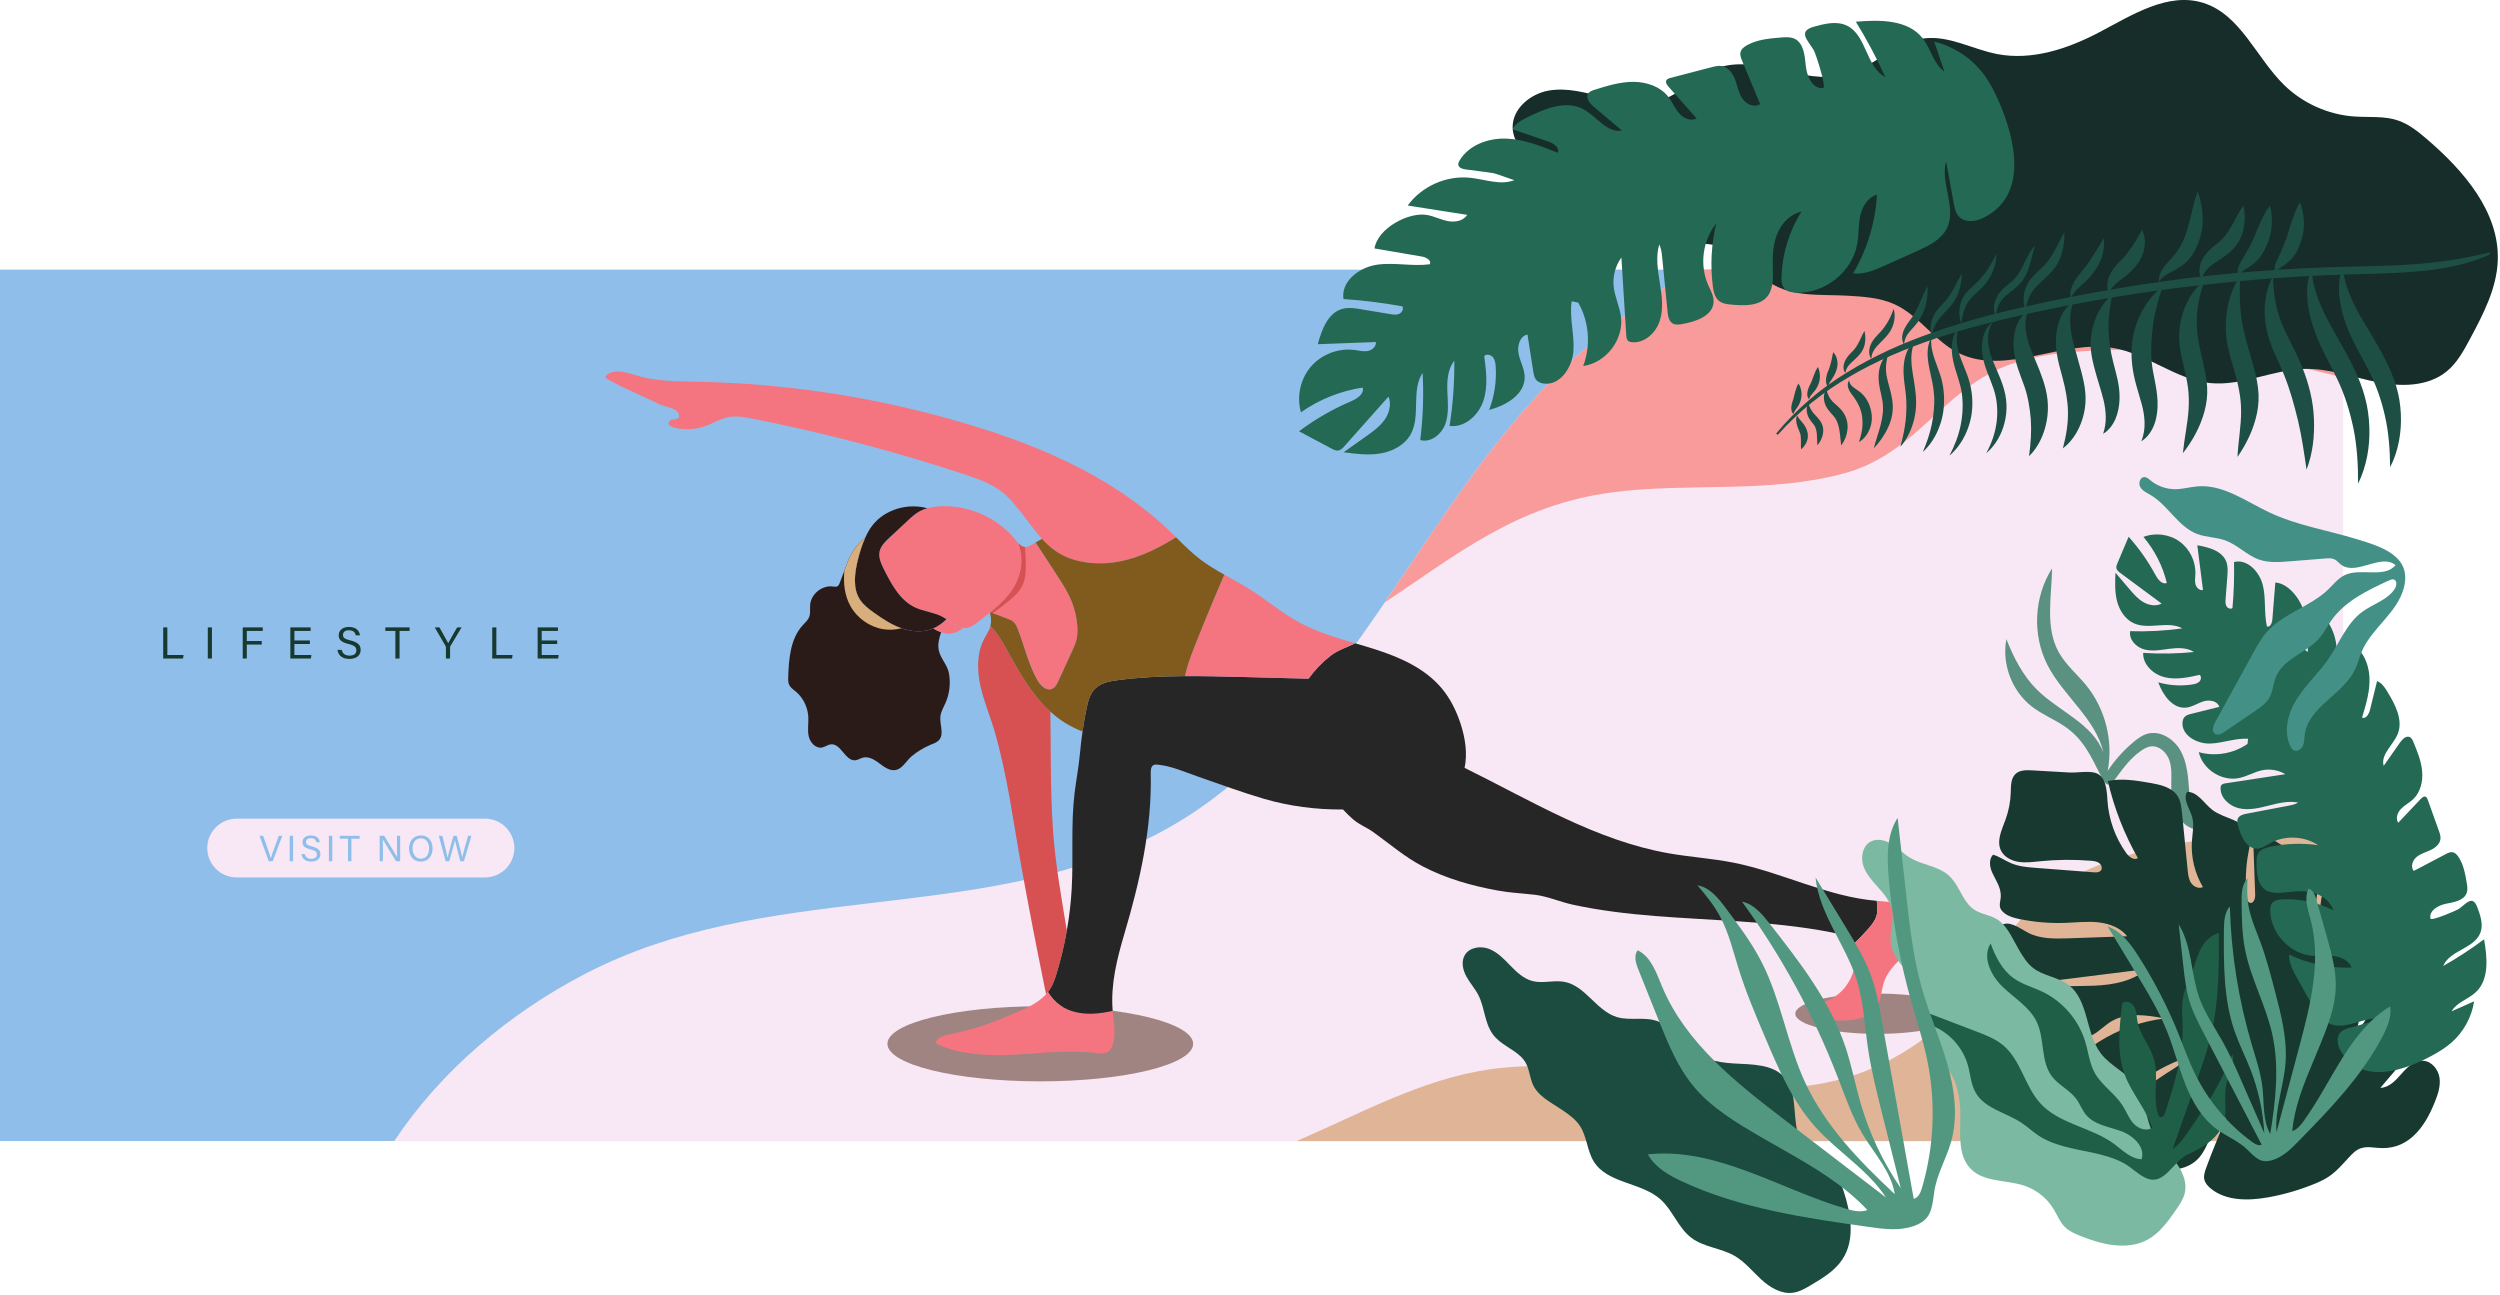 <svg width="965" height="500" viewBox="0 0 965 500" fill="none" xmlns="http://www.w3.org/2000/svg">
<path d="M0 440.439H904.412V104.075H0V440.439Z" fill="#8EBEE9"/>
<path d="M63 242.173H64.594V252.827H70.864L70.641 254.193H63V242.173Z" fill="#18392F"/>
<path d="M190 242.173H191.594V252.827H197.864L197.641 254.193H190V242.173Z" fill="#18392F"/>
<path d="M81.804 242.173V254.193H80.21V242.173H81.804Z" fill="#18392F"/>
<path d="M93.692 242.173H101.415V243.539H95.262V247.437H101.031V248.804H95.262V254.193H93.692V242.173Z" fill="#18392F"/>
<path d="M119.616 248.573H113.638V252.827H120.205L119.998 254.193H112.074V242.173H119.904V243.539H113.638V247.208H119.616V248.573Z" fill="#18392F"/>
<path d="M131.885 250.845C132.212 252.289 133.196 253.067 134.938 253.067C136.814 253.067 137.556 252.188 137.556 251.052C137.556 249.847 136.964 249.171 134.554 248.589C131.721 247.9 130.738 246.931 130.738 245.24C130.738 243.455 132.056 242 134.738 242C137.601 242 138.778 243.656 138.94 245.232H137.318C137.102 244.163 136.434 243.285 134.681 243.285C133.217 243.285 132.394 243.944 132.394 245.092C132.394 246.219 133.073 246.664 135.18 247.175C138.608 248.008 139.212 249.343 139.212 250.884C139.212 252.824 137.777 254.343 134.836 254.343C131.814 254.343 130.512 252.692 130.264 250.845H131.885Z" fill="#18392F"/>
<path d="M152.622 243.539H148.74V242.173H158.114V243.539H154.226V254.193H152.622V243.539Z" fill="#18392F"/>
<path d="M172.124 254.193V249.783L172.042 249.464L167.808 242.173H169.63C170.722 244.124 172.465 247.223 173.012 248.28C173.532 247.241 175.325 244.115 176.462 242.173H178.165L173.797 249.491C173.756 249.565 173.728 249.629 173.728 249.8V254.193H172.124Z" fill="#18392F"/>
<path d="M215.073 248.573H209.096V252.827H215.661L215.454 254.193H207.532V242.173H215.36V243.539H209.096V247.208H215.073V248.573Z" fill="#18392F"/>
<path d="M594.675 151.251C542.067 207.578 512.877 289.323 443.74 323.383C375.545 356.979 295.269 339.731 225.679 375.994C196.517 391.19 170.253 413.219 152.177 440.439H904.412V104.075H653.457C631.852 117.12 611.932 132.774 594.675 151.251Z" fill="#F8E7F4"/>
<path d="M712.176 182.61C739.329 175.07 749.623 151.131 773.755 141.468C784.2 137.286 795.569 136.014 806.803 135.398C839.714 133.592 872.663 137.33 904.412 145.766V104.076H653.457C631.852 117.12 611.932 132.774 594.675 151.251C571.972 175.558 553.631 204.595 534.559 232.494C562.507 213.998 585.507 194.879 622.304 190.048C651.979 186.154 683.079 190.691 712.176 182.61Z" fill="#F89B9A"/>
<path d="M904.412 320.936C880.787 320.562 857.269 322.083 834.115 326.96C815.531 330.874 796.627 337.38 783.412 351.024C774.333 360.399 768.604 372.466 760.712 382.86C747.871 399.774 729.089 412.083 708.459 417.11C685.2 422.775 661.305 419.299 637.333 415.823C616.421 412.79 595.449 409.758 574.789 412.795C548.549 416.651 524.937 429.948 500.491 440.439H904.412V320.936Z" fill="#E0B597"/>
<path d="M401.555 417.4C368.969 417.4 342.552 410.912 342.552 402.911C342.552 394.911 368.969 388.423 401.555 388.423C434.14 388.423 460.556 394.911 460.556 402.911C460.556 410.912 434.14 417.4 401.555 417.4Z" fill="#9F8481"/>
<path d="M724.68 399.074C707.177 399.074 692.989 395.59 692.989 391.292C692.989 386.995 707.177 383.511 724.68 383.511C739.388 383.511 751.756 385.972 755.328 389.308C752.976 391.876 750.479 394.31 747.855 396.599C742.069 398.122 733.828 399.074 724.68 399.074Z" fill="#9F8481"/>
<path d="M747.855 396.599C750.479 394.31 752.976 391.876 755.328 389.308C756.007 389.942 756.368 390.606 756.368 391.292C756.368 393.343 753.136 395.21 747.855 396.599Z" fill="#936C54"/>
<path d="M429.505 390.203C426.821 390.772 424.119 391.223 421.381 391.286C417.103 391.383 412.68 390.5 409.192 388.022C407.281 386.663 405.76 384.876 404.503 382.894C404.264 383.198 404.045 383.522 403.783 383.806C399.92 388.026 393.697 390.184 388.636 392.359C381.367 395.483 373.771 397.844 366.009 399.387C363.928 399.802 361.341 400.672 361.195 402.791C370.699 407.283 381.608 407.628 392.107 407.069C402.603 406.509 413.159 405.13 423.583 406.48C424.617 406.615 425.689 406.772 426.685 406.466C428.735 405.83 429.717 403.49 430.019 401.364C430.544 397.668 429.825 393.928 429.505 390.203Z" fill="#F47580"/>
<path d="M406.456 320.526C405.405 305.344 405.659 289.94 405.447 274.688C397.952 267.931 393.088 258.795 388.171 249.986C386.516 247.022 384.745 243.967 382.295 241.686C382.264 241.807 382.251 241.931 382.213 242.052C381.723 243.644 380.729 245.024 379.944 246.494C377.025 251.962 377.096 258.58 378.42 264.636C379.744 270.691 382.221 276.426 383.947 282.379C388.884 299.415 391.089 317.046 394.239 334.494C397.008 349.844 399.989 365.156 403.105 380.44C403.333 381.562 403.552 382.686 403.783 383.806C404.045 383.522 404.264 383.198 404.503 382.894C404.739 382.591 405.003 382.311 405.215 381.988C406.475 380.071 407.211 377.862 407.879 375.666C409.519 370.272 410.824 364.779 411.797 359.227C409.689 346.367 407.347 333.394 406.456 320.526Z" fill="#D75052"/>
<path d="M405.215 381.988C406.475 380.071 407.211 377.862 407.879 375.666C409.519 370.272 410.823 364.779 411.799 359.227C412.745 353.835 413.381 348.388 413.687 342.922C414.372 330.676 413.312 318.314 414.793 306.112C415.424 300.915 416.4 295.939 416.883 290.63C417.132 287.876 417.459 285.131 417.851 282.394C418.277 279.404 418.784 276.424 419.399 273.467C419.976 270.686 420.736 267.77 422.76 265.778C425.007 263.568 428.333 262.951 431.457 262.538C440.055 261.402 448.717 261.028 457.393 260.979C464.403 260.94 471.42 261.108 478.421 261.288C487.315 261.519 496.207 261.748 505.099 261.976C507.508 258.62 510.407 255.614 513.673 253.082C516.533 250.864 519.997 249.872 523.116 248.319C525.657 249.063 528.2 249.804 530.716 250.61C540.341 253.684 550.043 257.959 556.523 265.714C559.868 269.718 562.205 274.495 563.819 279.458C565.589 284.906 566.495 290.828 565.332 296.388C591.136 309.115 615.983 324.444 644.176 329.384C652.469 330.838 660.913 331.355 669.172 332.996C687.899 336.72 705.388 346.156 724.408 347.716C724.707 349.783 724.887 351.827 724.245 353.79C723.577 355.831 722.095 357.49 720.652 359.082C718.869 361.052 717.032 363.058 715.019 364.796C714.712 364.131 714.343 363.498 713.849 362.954C712.101 361.024 709.381 360.37 706.827 359.87C694.885 357.532 682.747 356.42 670.619 355.607C649.409 354.186 627.983 353.735 607.132 349.216C602.241 348.156 597.151 345.888 592.217 345.354C587.559 344.847 582.9 344.607 578.217 343.76C568.235 341.959 558.357 339.183 549.319 334.496C542.211 330.81 536.448 325.74 530.004 321.126C527.453 319.299 524.708 318.371 522.284 316.254C520.919 315.062 519.617 313.795 518.387 312.464C508.048 312.555 497.74 311.219 487.776 308.312C479.339 305.851 471.108 302.752 462.799 299.9C457.735 298.16 452.091 295.59 446.711 295.144C446.232 295.106 445.729 295.092 445.296 295.302C444.261 295.799 444.156 297.203 444.184 298.351C444.697 319.655 439.999 340.188 433.996 360.494C431.173 370.042 428.689 379.916 429.468 389.844L429.504 390.203C426.821 390.772 424.119 391.223 421.381 391.286C417.103 391.383 412.68 390.5 409.192 388.022C407.281 386.663 405.76 384.875 404.503 382.894C404.739 382.591 405.003 382.311 405.215 381.988Z" fill="#272626"/>
<path d="M505.099 261.976C496.207 261.748 487.315 261.519 478.421 261.288C471.42 261.108 464.403 260.94 457.393 260.979C458.16 257.215 459.527 253.544 460.941 249.955C464.665 240.512 468.559 231.138 472.577 221.818C475.649 223.539 478.765 225.198 481.753 227.056C488.689 231.368 494.945 236.762 502.155 240.6C508.744 244.108 515.929 246.216 523.116 248.319C519.997 249.872 516.533 250.864 513.673 253.082C510.407 255.614 507.508 258.62 505.099 261.976Z" fill="#F47580"/>
<path d="M720.652 359.082C722.095 357.49 723.577 355.831 724.245 353.79C724.887 351.827 724.707 349.783 724.408 347.716L724.721 347.756C730.371 348.192 737.22 348.576 739.845 353.596C742.108 357.923 739.68 363.256 736.491 366.955C733.303 370.652 729.235 373.823 727.479 378.379C726.168 381.783 726.261 385.731 724.267 388.784C720.975 393.818 713.839 394.112 707.829 393.86C706.221 393.795 704.544 393.707 703.147 392.91C701.749 392.111 700.755 390.36 701.353 388.867C701.96 387.356 703.765 386.814 705.287 386.23C712.469 383.468 717.143 375.314 715.895 367.719C715.729 366.714 715.444 365.718 715.019 364.796C717.032 363.058 718.869 361.052 720.652 359.082Z" fill="#F47580"/>
<path d="M413.6 232.003C414.869 235.102 415.636 238.407 415.86 241.748C415.976 243.468 415.947 245.212 415.549 246.89C415.187 248.415 414.527 249.851 413.872 251.276C412.095 255.142 410.316 259.008 408.537 262.874C407.985 264.076 407.333 265.378 406.119 265.906C403.853 266.887 401.563 264.58 400.355 262.424C396.944 256.346 395.42 249.415 392.896 242.918C392.481 241.852 392.011 240.755 391.147 240.004C390.479 239.423 389.631 239.099 388.801 238.787C386.623 237.967 384.445 237.144 382.269 236.324C387.605 232.034 392.324 227.444 393.895 220.134C394.645 216.638 394.24 213.095 393.125 209.707C393.859 210.49 394.691 211.142 395.731 211.167C396.631 211.19 397.464 210.727 398.244 210.279C398.753 209.987 399.261 209.695 399.771 209.404C402.457 213.532 405.144 217.662 407.831 221.791C409.967 225.074 412.115 228.379 413.6 232.003Z" fill="#F47580"/>
<path d="M245.637 144.914C253.283 147.266 261.427 147.196 269.424 147.356C302.596 148.014 335.676 152.97 367.601 161.999C397.612 170.488 427.552 182.496 450.644 204.198C451.76 205.248 452.856 206.32 453.948 207.399C448.095 211.036 441.991 214.186 435.364 215.988C428.007 217.991 419.848 218.104 412.645 215.411C408.299 213.784 405.073 211.119 402.227 207.995C399.663 205.182 397.405 201.999 394.943 198.824C392.364 195.498 389.744 192.131 386.389 189.586C382.319 186.499 377.391 184.792 372.54 183.19C345.784 174.346 318.483 167.155 290.843 161.672C287.521 161.014 284.085 160.38 280.777 161.1C277.789 161.751 275.144 163.46 272.257 164.47C269.081 165.58 265.759 165.916 262.425 165.496C261.521 165.382 256.172 164.508 258.653 162.382C259.535 161.627 261.043 162.115 261.921 161.356C262.449 160.332 261.847 159.018 260.896 158.367C259.171 157.187 256.373 156.95 254.404 155.967C251.871 154.702 249.281 153.552 246.704 152.382C245.599 151.879 233.004 146.215 233.617 145.42C236.253 142.034 241.535 143.651 245.637 144.914Z" fill="#F47580"/>
<path d="M382.092 236.466L382.269 236.324C384.445 237.144 386.623 237.967 388.801 238.787C389.631 239.099 390.479 239.423 391.147 240.004C392.011 240.755 392.481 241.852 392.896 242.918C395.42 249.415 396.944 256.346 400.355 262.424C401.563 264.58 403.853 266.887 406.119 265.906C407.333 265.378 407.985 264.076 408.537 262.874C410.316 259.008 412.095 255.142 413.872 251.276C414.527 249.851 415.187 248.415 415.549 246.89C415.947 245.212 415.976 243.468 415.86 241.748C415.636 238.407 414.869 235.102 413.6 232.003C412.115 228.379 409.967 225.074 407.831 221.791C405.144 217.662 402.457 213.532 399.771 209.404C400.589 208.934 401.408 208.464 402.227 207.995C405.073 211.119 408.299 213.784 412.645 215.411C419.848 218.104 428.007 217.991 435.364 215.988C441.991 214.186 448.095 211.036 453.948 207.399C457.003 210.412 460.033 213.451 463.447 216.04C466.321 218.222 469.427 220.052 472.577 221.818C468.559 231.138 464.665 240.512 460.941 249.955C459.527 253.544 458.16 257.215 457.393 260.979C448.717 261.028 440.055 261.402 431.457 262.538C428.333 262.951 425.007 263.568 422.76 265.778C420.736 267.77 419.976 270.686 419.399 273.467C418.784 276.424 418.277 279.404 417.851 282.394C415.527 281.427 413.26 280.346 411.117 279.027C409.043 277.751 407.196 276.263 405.447 274.688C397.952 267.931 393.088 258.795 388.171 249.986C386.515 247.022 384.745 243.967 382.295 241.686C382.732 239.97 382.573 238.198 382.092 236.466Z" fill="#815A1D"/>
<path d="M332.023 231.57C333.36 233.576 335.333 235.059 337.295 236.463C340.603 238.831 344.033 241.116 347.867 242.476C351.701 243.839 356.019 244.21 359.812 242.74C359.951 242.687 360.076 242.61 360.212 242.552C361.199 243.17 362.223 243.692 363.275 244.058C362.523 246.316 361.881 248.671 362.365 250.979C363.083 254.395 365.753 256.575 366.337 260.126C366.948 263.851 366.535 267.748 365.011 271.212C364.235 272.976 363.181 274.682 362.988 276.599C362.679 279.675 364.521 283.259 362.511 285.608C361.613 286.658 360.2 287.064 358.927 287.599C356.591 288.582 353.769 290.307 351.848 291.951C349.299 294.134 347.635 298.314 343.515 297.066C341.632 296.494 340.127 295.114 338.513 293.986C336.9 292.859 334.909 291.935 333.012 292.462C332.06 292.724 331.213 293.339 330.232 293.463C326.305 293.956 324.656 286.896 320.72 287.316C319.515 287.446 318.501 288.308 317.311 288.538C314.859 289.011 312.688 286.607 312.156 284.167C311.623 281.727 312.147 279.188 312.007 276.694C311.829 273.548 310.516 270.443 308.4 268.108C306.249 265.734 304.115 265.611 304.231 261.942C304.461 254.655 304.955 246.691 309.883 241.318C310.791 240.327 311.857 239.414 312.347 238.162C312.927 236.679 312.585 235.012 312.723 233.424C313.084 229.27 317.301 225.863 321.439 226.383C322.06 226.462 322.74 226.604 323.277 226.284C323.74 226.01 323.961 225.47 324.151 224.968C325.26 222.048 326.368 219.131 327.475 216.212C328.687 213.023 331.141 209.794 333.995 207.526C332.789 210.167 331.916 212.986 331.208 215.81C329.888 221.071 329.016 227.056 332.023 231.57Z" fill="#2A1B19"/>
<path d="M365.309 239.008C367.445 240.4 369.547 242.036 371.848 242.319C370.603 243.402 369.135 244.219 367.522 244.494C366.063 244.742 364.644 244.532 363.275 244.058C362.223 243.692 361.199 243.17 360.212 242.552C362.143 241.73 363.819 240.49 365.309 239.008Z" fill="#F47580"/>
<path d="M339.501 212.94C339.947 210.751 341.665 209.08 343.3 207.556C345.615 205.396 347.929 203.236 350.245 201.078C351.772 199.652 353.323 198.211 355.168 197.235C356.045 196.771 356.979 196.444 357.935 196.182C359.332 195.796 360.783 195.572 362.231 195.467C373.504 194.647 385.044 199.692 392.101 208.52C392.42 208.919 392.765 209.323 393.125 209.707C394.24 213.095 394.645 216.638 393.895 220.134C392.324 227.444 387.605 232.034 382.269 236.324L382.092 236.466C380.589 237.668 379.047 238.854 377.507 240.067C376.307 241.012 375.047 241.986 373.549 242.287C372.967 242.404 372.403 242.388 371.848 242.319C369.547 242.036 367.445 240.4 365.309 239.008C364.801 238.676 364.291 238.356 363.773 238.079C360.483 236.312 356.572 236.054 353.195 234.46C347.365 231.708 344.084 225.543 341.2 219.78C340.128 217.636 339.024 215.288 339.501 212.94Z" fill="#F47580"/>
<path d="M331.208 215.81C331.916 212.986 332.789 210.167 333.995 207.526C334.756 205.858 335.623 204.246 336.753 202.795C341.599 196.58 350.407 194.108 357.935 196.182C356.979 196.444 356.045 196.771 355.168 197.235C353.323 198.211 351.772 199.652 350.245 201.078C347.929 203.236 345.615 205.396 343.3 207.556C341.665 209.08 339.947 210.751 339.501 212.94C339.024 215.288 340.128 217.636 341.2 219.78C344.084 225.543 347.365 231.708 353.195 234.46C356.572 236.054 360.483 236.312 363.773 238.079C364.291 238.356 364.801 238.676 365.309 239.008C363.819 240.49 362.143 241.73 360.212 242.552C360.076 242.61 359.951 242.687 359.812 242.74C356.019 244.21 351.701 243.839 347.867 242.476C344.033 241.116 340.603 238.831 337.295 236.463C335.333 235.059 333.36 233.576 332.023 231.57C329.016 227.056 329.888 221.071 331.208 215.81Z" fill="#2A1B19"/>
<path d="M328.269 233.939C330.844 238.595 335.612 241.974 340.859 242.86C343.229 243.262 345.663 243.083 347.996 242.514L347.867 242.476C344.033 241.116 340.603 238.831 337.295 236.463C335.333 235.059 333.36 233.576 332.023 231.57C329.016 227.056 329.888 221.071 331.208 215.81C331.916 212.986 332.789 210.167 333.995 207.526C331.141 209.794 328.687 213.023 327.475 216.212C326.955 217.583 326.435 218.955 325.913 220.327C325.5 225.096 325.964 229.774 328.269 233.939Z" fill="#D8AF7C"/>
<path d="M394.688 225.907C395.852 223.427 395.96 220.596 395.94 217.859C395.923 215.62 395.813 213.386 395.652 211.154C394.651 211.096 393.84 210.47 393.125 209.707C394.24 213.095 394.645 216.638 393.895 220.134C392.324 227.444 387.604 232.034 382.269 236.324C382.584 236.443 382.9 236.563 383.216 236.682C385.339 235.162 387.425 233.594 389.431 231.923C391.495 230.203 393.545 228.336 394.688 225.907Z" fill="#D75052"/>
<path d="M826.091 290.047C827.365 289.116 828.771 288.254 830.341 288.091C833.476 287.767 836.281 290.41 837.336 293.38C838.391 296.351 838.151 299.599 838.108 302.751C838.057 306.571 838.347 310.508 840.024 313.939C841.701 317.37 845.028 320.21 848.845 320.354C845.961 315.947 845.393 310.464 845.008 305.212C844.623 299.96 844.285 294.504 841.757 289.884C839.229 285.264 833.787 281.764 828.743 283.276C826.849 283.843 825.211 285.038 823.689 286.299C819.777 289.538 816.347 293.358 813.545 297.594C815.791 286.122 812.705 273.718 805.348 264.632C801.82 260.276 797.353 256.619 794.645 251.711C789.355 242.115 791.939 230.348 792.104 219.391C785.105 230.362 784.397 245.062 790.307 256.655C796.435 268.672 808.953 277.352 811.919 290.511C807.756 279.256 794.621 274.576 786.136 266.091C780.772 260.727 777.277 253.783 774.467 246.735C772.623 256.366 776.636 266.88 784.428 272.834C788.169 275.692 792.597 277.506 796.528 280.096C804.548 285.382 807.195 292.234 811.353 300.294C813.656 304.756 815.072 302.694 817.6 299.182C820.093 295.716 822.605 292.594 826.091 290.047Z" fill="#5A9180"/>
<path d="M931.425 438.622C935.399 435.036 937.915 430.186 939.888 425.271C941.081 422.298 942.124 419.116 941.64 415.958C941.156 412.799 938.704 409.712 935.439 409.466C932.031 409.207 929.223 411.907 927.011 414.447C924.799 416.988 922.227 419.808 918.809 419.922C920.792 417.602 922.772 415.281 924.752 412.962C928.951 408.046 933.279 401.966 932.568 395.25C932.024 390.102 928.799 385.291 924.181 382.738C922.612 381.87 920.748 381.246 919.02 381.742C913.031 383.459 915.901 394.8 909.933 396.583C911.897 387.956 916.708 380 917.58 371.204C918.845 358.439 910.585 345.334 898.336 340.667C893.345 348.536 897.251 358.999 894.553 367.87C887.595 358.351 899.476 343.188 892.039 334.019C890.579 332.218 888.543 330.962 886.549 329.742C882.991 327.562 879.431 325.382 875.872 323.203C874.468 322.343 872.675 321.468 871.251 322.299C869.868 323.103 869.763 324.982 869.82 326.551C870.047 332.839 870.275 339.127 870.503 345.415C870.555 346.864 869.819 348.942 868.412 348.467C867.613 348.195 867.376 347.223 867.28 346.404C866.597 340.592 866.815 334.683 867.924 328.934C868.385 326.547 868.991 324.032 868.161 321.743C866.228 316.402 858.569 316.123 853.991 312.636C850.717 310.143 848.367 305.612 844.213 305.664C842.491 308.61 845.219 312.028 846.157 315.295C847.009 318.256 846.321 321.4 846.092 324.468C845.629 330.68 847.127 337.019 850.332 342.406C848.768 343.196 846.755 342.278 845.784 340.846C844.811 339.414 844.615 337.627 844.445 335.916C843.717 328.568 842.989 321.219 842.261 313.868C842.028 311.511 841.757 309.046 840.412 307.074C838.196 303.826 833.823 302.876 829.884 302.194C824.509 301.263 818.964 300.334 813.635 301.486C816.024 311.864 819.936 321.908 825.215 331.216C823.688 332.26 821.721 330.688 820.659 329.192C816.431 323.238 813.915 316.138 813.471 308.908C813.223 304.859 812.896 299.708 808.967 298.379C806.253 297.462 801.728 298.354 798.808 298.187C794.023 297.914 789.236 297.636 784.449 297.362C782.244 297.236 779.783 297.191 778.128 298.618C776.157 300.318 776.228 303.26 776.156 305.824C776.056 309.399 775.375 312.959 774.145 316.327C772.693 320.307 770.487 324.738 772.469 328.492C773.732 330.883 776.459 332.258 779.181 332.68C781.904 333.103 784.68 332.723 787.421 332.447C793.936 331.791 800.515 331.724 807.04 332.25C808.181 332.342 809.385 332.475 810.296 333.15C811.207 333.824 811.643 335.232 810.895 336.075C810.248 336.802 809.109 336.784 808.128 336.708C800.755 336.143 793.383 335.579 786.009 335.014C782.755 334.763 779.435 334.499 776.427 333.259C773.996 332.258 771.839 330.643 769.311 329.902C767.621 331.702 767.979 334.574 768.993 336.803C770.307 339.692 772.08 342.036 772.295 345.295C772.488 348.27 770.589 350.096 773.821 352.564C775.463 353.816 777.549 354.351 779.588 354.768C785.405 355.959 791.371 356.451 797.309 356.231C801.547 356.074 805.801 355.555 810.013 356.026C814.227 356.495 818.524 358.112 821.093 361.402C813.551 361.662 806.007 361.923 798.464 362.184C793.093 362.37 787.423 362.49 782.713 359.968C779.347 358.164 775.353 355.051 772.268 357.283C775.672 363.779 779.395 370.118 783.419 376.267C783.936 377.056 784.481 377.867 785.287 378.379C786.644 379.244 788.409 379.075 790.019 378.874C802.899 377.262 815.78 375.651 828.661 374.039C823.272 378.771 815.636 380.162 808.392 380.478C801.147 380.795 793.781 380.242 786.731 381.894C786.313 384.663 788.344 387.215 790.559 388.996C792.772 390.779 795.367 392.266 796.835 394.672C797.756 396.184 798.197 398.011 799.485 399.244C801.635 401.303 805.284 400.848 807.896 399.382C810.509 397.915 812.569 395.647 815.16 394.144C821.149 390.668 828.713 391.836 835.56 393.115C826.515 394.219 817.735 397.344 810.085 402.181C808.039 403.476 805.957 405.042 805.201 407.303C804.736 408.693 804.831 410.202 805.051 411.648C805.763 416.33 807.761 420.817 810.784 424.521C812.647 426.802 815.789 428.929 818.417 427.539C820.564 426.406 820.973 423.64 822.159 421.56C823.236 419.667 825.032 418.278 826.84 417.021C832.821 412.859 839.44 409.571 846.408 407.297C842.179 410.827 837.259 413.471 832.744 416.647C828.228 419.823 823.979 423.722 821.941 428.774C818.125 438.23 826.2 449.145 836.051 451.131C840.791 452.086 846.007 450.275 849.059 446.612C853.059 441.814 853.649 434.212 859.235 431.283C856.753 437.902 853.879 444.362 851.504 451.012C851.021 452.366 850.559 453.804 850.851 455.21C851.145 456.63 852.177 457.8 853.309 458.738C859.207 463.622 867.857 463.533 875.468 462.179C882.091 460.999 888.568 459.055 894.731 456.411C900.892 453.766 903.079 450.522 907.544 445.833C911.008 442.193 913.568 442.688 917.837 443.081C922.977 443.552 927.496 442.167 931.425 438.622Z" fill="#18392F"/>
<path d="M938.84 407.415C941.464 405.986 944.024 404.411 946.271 402.443C950.92 398.367 954.073 392.622 955.011 386.511C952.115 387.792 949.217 389.075 946.32 390.356C948.312 386.876 952.753 385.716 955.679 382.972C960.921 378.054 960.087 369.654 958.847 362.572C953.817 366.332 948.549 369.772 943.083 372.864C945.553 366.806 955.061 366.18 957.416 360.078C958.647 356.891 957.431 353.339 956.221 350.144C954.355 345.218 951.801 349.002 949.095 350.85C948.269 351.414 938.396 355.698 938.157 354.542C937.524 351.476 941.22 349.398 944.296 348.814C947.369 348.231 951.151 347.578 952.16 344.615C952.58 343.376 952.365 342.024 952.147 340.736C951.555 337.248 950.915 333.639 948.931 330.71C948.375 329.888 947.629 329.082 946.647 328.94C945.781 328.814 944.939 329.234 944.164 329.64C940.012 331.823 935.859 334.004 931.707 336.187C930.4 334.646 931.219 332.146 932.756 330.836C934.295 329.526 936.327 328.998 938.159 328.144C939.989 327.292 941.808 325.84 942.021 323.831C942.135 322.756 941.764 321.696 941.401 320.682C939.969 316.687 938.539 312.692 937.109 308.696C936.945 308.242 936.74 307.738 936.295 307.544C935.632 307.258 934.932 307.831 934.436 308.358C931.529 311.432 928.625 314.508 925.719 317.584C924.599 315.963 925.405 313.652 926.772 312.232C928.137 310.811 929.968 309.918 931.408 308.574C934.296 305.878 935.297 301.623 934.945 297.688C934.593 293.751 933.067 290.03 931.557 286.379C931.263 285.666 930.916 284.895 930.231 284.542C928.832 283.826 927.343 285.28 926.441 286.566C924.328 289.582 922.213 292.598 920.1 295.615C918.848 291.172 923.78 287.604 925.515 283.327C927.693 277.947 924.577 272.008 921.561 267.048C920.544 265.374 919.389 263.583 917.544 262.922C916.635 266.619 915.725 270.316 914.815 274.015C914.425 275.6 913.253 277.627 911.743 277.006C913.319 271.858 914.912 266.575 914.6 261.199C914.289 255.824 911.669 250.25 906.816 247.918C906.391 247.714 905.911 247.532 905.453 247.656C904.583 247.895 904.367 249.01 904.313 249.911C904.148 252.723 904.137 255.584 903.937 258.383C903.879 259.198 902.356 264.691 902.412 264.803C900.396 260.778 901.881 255.984 901.943 251.484C902.04 244.347 898.107 237.29 891.984 233.619C891.584 239.624 891.185 245.631 890.785 251.636C888.872 250.692 888.199 248.242 888.395 246.118C888.589 243.994 889.427 241.97 889.657 239.851C890.276 234.143 884.345 225.219 878.279 224.844C877.891 229.642 877.503 234.442 877.115 239.24C877.012 240.526 876.224 242.28 875.025 241.798C873.857 236.608 874.711 231.116 873.468 225.944C872.224 220.772 867.491 215.635 862.333 216.936C862.468 222.863 862.265 228.799 861.729 234.703C860.996 235.272 859.84 234.778 859.395 233.963C858.949 233.148 859.009 232.162 859.08 231.236C859.303 228.342 859.525 225.448 859.748 222.554C859.897 220.619 860.036 218.608 859.34 216.798C857.728 212.606 852.58 211.25 848.16 210.464C848.893 216.226 849.625 221.986 850.357 227.748C849.071 228.039 847.84 226.88 847.476 225.612C847.115 224.344 847.351 222.995 847.412 221.679C847.644 216.803 845.268 211.88 841.307 209.03C837.347 206.179 831.924 205.487 827.375 207.252C831.707 212.372 834.824 218.512 836.4 225.03C834.549 225.748 832.924 223.643 831.984 221.895C829.14 216.604 825.66 211.656 821.644 207.192C820.204 210.598 818.765 214.006 817.327 217.412C817.063 218.035 816.795 218.71 816.94 219.37C817.108 220.139 817.785 220.675 818.417 221.143C823.745 225.091 829.073 229.039 834.4 232.986C832.216 234.132 829.468 233.667 827.339 232.424C825.208 231.184 823.565 229.272 821.965 227.398C820.167 225.291 818.367 223.183 816.569 221.075C816.412 224.766 816.261 228.522 817.196 232.095C818.132 235.668 820.333 239.098 823.705 240.603C829.497 243.188 836.813 239.52 842.391 242.539C835.733 243.504 828.987 243.864 822.265 243.616C821.653 246.82 824.527 249.82 827.675 250.674C830.823 251.527 834.151 250.859 837.385 250.436C840.62 250.015 844.144 249.908 846.88 251.684C840.365 252.334 833.799 252.443 827.267 252.01C827.079 256.547 831.188 260.352 835.603 261.419C840.019 262.487 844.64 261.49 849.072 260.492C849.832 261.128 849.643 262.431 848.936 263.127C848.231 263.82 847.2 264.052 846.221 264.204C841.856 264.891 837.34 264.608 833.091 263.386C834.86 268.332 838.701 273.706 843.923 273.134C846.289 272.874 848.332 271.396 850.609 270.706C852.887 270.018 855.971 270.564 856.656 272.843C853.051 273.742 849.445 274.638 845.841 275.536C844.889 275.774 843.876 276.046 843.224 276.779C842.716 277.347 842.499 278.122 842.444 278.88C842.087 283.858 847.956 287.106 852.944 287.007C857.932 286.908 862.781 284.848 867.76 285.162C867.687 285.823 867.612 286.483 867.536 287.143C862.153 290.911 855.056 292.111 848.735 290.326C850.245 297.015 857.661 301.75 864.365 300.308C867.44 299.648 870.204 297.908 873.291 297.3C876.301 296.707 879.524 297.267 882.159 298.839C874.472 300.012 866.787 301.186 859.1 302.358C858.443 302.458 857.7 302.612 857.359 303.184C857.192 303.463 857.153 303.796 857.143 304.12C857.019 307.97 860.545 311.159 864.303 312.002C868.061 312.844 871.965 311.915 875.696 310.968C879.428 310.02 883.309 309.042 887.087 309.79C885.963 310.5 884.621 310.762 883.315 311.011C877.948 312.034 872.579 313.056 867.212 314.079C865.876 314.332 864.343 314.739 863.8 315.984C863.427 316.839 863.656 317.822 863.891 318.724C864.955 322.807 867.227 327.83 871.437 327.562C873.236 327.447 874.776 326.312 876.356 325.447C882.032 322.339 889.421 322.659 894.809 326.246C888.608 325.348 882.245 325.568 876.121 326.894C874.432 327.259 872.596 327.826 871.697 329.303C871.163 330.183 871.053 331.251 871.033 332.282C870.951 336.448 871.117 342.627 875.844 344.172C878.621 345.08 881.631 344.499 884.536 344.194C887.716 343.86 891.007 343.886 894.015 344.971C897.021 346.058 899.72 348.347 900.672 351.399C894.627 348.308 887.767 346.83 880.984 347.151C879.503 347.222 877.84 347.476 876.968 348.679C876.393 349.472 876.301 350.514 876.313 351.494C876.412 360.211 883.876 368.222 892.565 368.934C895.376 369.164 898.22 368.722 901.019 369.078C903.816 369.431 906.755 370.855 907.736 373.499C899.44 373.779 891.083 372.038 883.591 368.467C883.492 371.802 885.175 374.896 886.808 377.803C888.524 380.859 890.24 383.912 891.955 386.966C893.836 390.312 895.984 393.9 899.564 395.291C905.912 397.754 912.871 392.046 919.571 393.26C915.451 394.395 911.331 395.53 907.211 396.664C905.859 397.036 904.439 397.45 903.472 398.466C901.663 400.367 902.232 403.536 903.585 405.786C911.569 419.05 928.272 413.147 938.66 407.514L938.84 407.415Z" fill="#236953"/>
<path d="M609.395 70.614C604.403 67.539 598.659 65.867 593.604 62.896C588.549 59.926 583.975 55.034 583.883 49.172C583.767 41.951 590.692 36.212 597.805 34.963C604.917 33.714 612.139 35.775 619.125 37.608C626.109 39.442 633.549 41.054 640.459 38.952C648.569 36.486 654.507 29.324 662.463 26.396C678.253 20.586 695.944 33.012 712.245 28.835C723.161 26.039 731.572 16.166 742.759 14.808C752.343 13.644 761.391 19.018 770.865 20.86C784.332 23.479 798.197 18.831 810.339 12.443C823.028 5.767 836.875 -3.193 850.544 1.138C864.876 5.678 870.921 22.303 881.673 32.812C888.872 39.85 898.609 44.234 908.649 44.959C914.357 45.371 920.265 44.666 925.68 46.519C929.871 47.954 933.405 50.808 936.768 53.692C950.984 65.88 964.805 81.804 964.14 100.519C963.757 111.291 958.556 121.224 953.475 130.731C950.999 135.364 948.416 140.128 944.333 143.434C937.024 149.354 926.557 149.318 917.337 147.458C908.119 145.598 899.065 142.199 889.661 142.39C877.283 142.639 865.399 149.114 853.081 147.86C840.013 146.532 829.152 136.779 816.229 134.418C796.172 130.754 774.305 145.307 756.028 136.271C746.791 131.703 740.899 121.95 731.565 117.578C725.851 114.9 719.371 114.496 713.071 114.136C702.073 113.506 689.992 115.026 681.216 107.563C675.059 102.327 671.872 96.85 663.561 94.936C654.083 92.755 644.152 95.15 634.955 91.13C624.736 86.662 618.741 76.371 609.395 70.614Z" fill="#162D29"/>
<path d="M771.547 39.163C770.013 35.636 768.288 32.172 766.023 29.067C761.331 22.639 754.324 17.939 746.597 16.038C747.909 19.898 749.221 23.759 750.532 27.619C746.3 24.667 745.32 18.84 742.139 14.778C736.432 7.491 725.569 7.6 716.347 8.379C720.591 15.256 724.399 22.406 727.739 29.766C720.253 25.906 720.539 13.646 712.984 9.926C709.041 7.984 704.348 9.136 700.116 10.322C693.584 12.152 698.144 15.858 700.201 19.538C700.829 20.662 705.193 33.808 703.683 33.983C699.683 34.444 697.439 29.467 697.043 25.459C696.648 21.451 696.243 16.527 692.56 14.895C691.023 14.214 689.263 14.334 687.585 14.467C683.045 14.827 678.348 15.234 674.364 17.442C673.247 18.062 672.129 18.924 671.833 20.167C671.575 21.263 672.016 22.39 672.448 23.43C674.769 29.003 677.091 34.578 679.412 40.151C677.288 41.651 674.177 40.314 672.673 38.192C671.171 36.071 670.725 33.404 669.843 30.959C668.959 28.514 667.305 26.015 664.755 25.512C663.391 25.244 661.989 25.598 660.644 25.947C655.359 27.324 650.075 28.7 644.791 30.078C644.187 30.234 643.517 30.44 643.219 30.99C642.776 31.807 643.431 32.768 644.047 33.464C647.657 37.542 651.268 41.62 654.879 45.698C652.671 46.947 649.801 45.648 648.137 43.734C646.472 41.819 645.537 39.374 643.977 37.372C640.853 33.36 635.513 31.59 630.427 31.59C625.343 31.59 620.396 33.122 615.541 34.638C614.593 34.935 613.567 35.29 613.035 36.13C611.957 37.839 613.649 39.916 615.195 41.219C618.82 44.275 622.445 47.33 626.071 50.384C620.232 51.482 616.223 44.748 610.936 42.036C604.291 38.627 596.319 41.942 589.616 45.239C587.352 46.352 584.925 47.628 583.864 49.916C588.501 51.507 593.136 53.096 597.773 54.686C599.763 55.368 602.225 57.102 601.255 58.968C594.836 56.358 588.245 53.71 581.32 53.495C574.395 53.278 566.947 55.998 563.403 61.952C563.091 62.475 562.803 63.071 562.912 63.67C563.117 64.812 564.52 65.218 565.668 65.388C569.256 65.923 572.924 66.264 576.487 66.842C577.527 67.011 584.393 69.592 584.543 69.532C579.152 71.656 573.177 69.202 567.415 68.608C558.276 67.666 548.777 71.902 543.371 79.33C551.024 80.53 558.68 81.731 566.333 82.931C564.903 85.275 561.685 85.858 558.983 85.362C556.283 84.868 553.785 83.564 551.093 83.026C543.848 81.58 531.728 88.162 530.553 95.896C536.66 96.943 542.767 97.988 548.873 99.035C550.512 99.316 552.671 100.526 551.913 102.007C545.128 102.911 538.185 101.19 531.412 102.191C524.639 103.192 517.509 108.672 518.588 115.432C526.203 115.939 533.788 116.876 541.297 118.242C541.943 119.247 541.177 120.672 540.08 121.148C538.984 121.627 537.728 121.438 536.548 121.24C532.863 120.623 529.179 120.006 525.495 119.39C523.031 118.976 520.468 118.568 518.067 119.254C512.509 120.842 510.183 127.283 508.667 132.86C516.137 132.582 523.607 132.303 531.077 132.024C531.303 133.706 529.677 135.152 528.009 135.471C526.343 135.792 524.64 135.335 522.959 135.103C516.736 134.248 510.153 136.732 506.044 141.482C501.936 146.234 500.428 153.106 502.171 159.139C509.229 154.172 517.459 150.879 525.996 149.606C526.705 152.06 523.819 153.903 521.469 154.907C514.361 157.948 507.62 161.843 501.436 166.48C505.639 168.715 509.841 170.951 514.044 173.187C514.813 173.595 515.647 174.018 516.511 173.907C517.516 173.778 518.279 172.97 518.953 172.214C524.624 165.836 530.296 159.459 535.967 153.082C537.184 156.012 536.273 159.48 534.437 162.07C532.603 164.659 529.965 166.546 527.377 168.383C524.469 170.448 521.561 172.512 518.653 174.578C523.367 175.199 528.164 175.823 532.853 175.032C537.541 174.244 542.191 171.815 544.507 167.663C548.483 160.534 544.619 150.736 549.129 143.931C549.601 152.578 549.293 161.266 548.204 169.856C552.241 171.007 556.416 167.666 557.871 163.728C559.325 159.79 558.849 155.446 558.679 151.251C558.508 147.056 558.775 142.526 561.365 139.223C561.453 147.647 560.841 156.08 559.536 164.404C565.333 165.166 570.681 160.334 572.556 154.795C574.429 149.256 573.68 143.218 572.911 137.42C573.811 136.52 575.461 136.912 576.269 137.898C577.079 138.882 577.257 140.23 577.343 141.5C577.721 147.178 576.843 152.934 574.789 158.24C581.332 156.538 588.661 152.228 588.524 145.47C588.464 142.407 586.801 139.618 586.18 136.62C585.557 133.622 586.611 129.73 589.611 129.112C590.349 133.838 591.087 138.562 591.827 143.287C592.021 144.534 592.255 145.862 593.119 146.784C593.788 147.499 594.757 147.867 595.724 148.024C602.063 149.051 606.9 141.9 607.345 135.494C607.789 129.087 605.703 122.635 606.676 116.287C607.515 116.459 608.353 116.631 609.191 116.802C613.404 124.134 614.131 133.371 611.116 141.271C619.864 140.099 626.787 131.135 625.705 122.374C625.211 118.359 623.296 114.614 622.871 110.588C622.456 106.662 623.541 102.594 625.859 99.395C626.483 109.383 627.105 119.371 627.729 129.359C627.783 130.214 627.896 131.184 628.588 131.687C628.927 131.931 629.351 132.02 629.764 132.071C634.685 132.672 639.179 128.515 640.689 123.794C642.199 119.074 641.456 113.963 640.668 109.068C639.88 104.175 639.071 99.087 640.463 94.331C641.244 95.854 641.427 97.603 641.596 99.306C642.292 106.304 642.988 113.303 643.685 120.303C643.857 122.043 644.201 124.056 645.737 124.896C646.789 125.471 648.077 125.29 649.26 125.091C654.617 124.195 661.315 121.859 661.455 116.428C661.513 114.111 660.235 112.007 659.305 109.882C655.971 102.248 657.228 92.81 662.443 86.315C660.581 94.163 660.136 102.344 661.135 110.348C661.409 112.555 661.925 114.974 663.715 116.295C664.781 117.082 666.14 117.343 667.459 117.487C672.792 118.072 680.731 118.566 683.253 112.683C684.736 109.226 684.335 105.302 684.277 101.54C684.215 97.426 684.623 93.21 686.359 89.479C688.096 85.748 691.339 82.551 695.36 81.68C690.708 89.078 688.024 97.702 687.661 106.434C687.581 108.342 687.719 110.503 689.159 111.755C690.111 112.584 691.435 112.82 692.692 112.918C703.88 113.792 715.005 105.139 716.912 94.082C717.529 90.504 717.288 86.807 718.064 83.26C718.84 79.715 721 76.108 724.503 75.155C723.912 85.822 720.723 96.336 715.287 105.532C719.549 106.04 723.711 104.239 727.627 102.476C731.737 100.628 735.848 98.778 739.96 96.928C744.467 94.9 749.312 92.556 751.504 88.127C755.389 80.272 748.868 70.695 751.192 62.246C752.176 67.658 753.159 73.07 754.141 78.48C754.464 80.255 754.831 82.126 756.023 83.479C758.252 86.018 762.38 85.65 765.419 84.172C783.339 75.458 777.684 53.367 771.651 39.404L771.547 39.163Z" fill="#236953"/>
<path d="M737.229 331.071C734.783 329.588 732.779 327.468 730.364 325.934C727.951 324.402 724.808 323.504 722.244 324.768C719.083 326.324 718.133 330.608 719.173 333.974C720.213 337.34 722.716 340.016 725.067 342.639C727.415 345.264 729.772 348.135 730.397 351.602C731.132 355.672 729.344 359.843 729.843 363.948C730.835 372.096 740.165 377.011 741.98 385.016C743.195 390.376 740.781 396.224 742.681 401.383C744.308 405.803 748.655 408.534 751.564 412.238C755.696 417.5 756.764 424.554 756.693 431.246C756.62 438.24 755.811 446.246 760.733 451.215C765.893 456.426 774.456 455.352 781.411 457.68C786.067 459.239 790.136 462.49 792.687 466.687C794.135 469.074 795.143 471.795 797.153 473.733C798.708 475.233 800.735 476.133 802.735 476.95C811.189 480.41 821.177 482.864 829.153 478.412C833.744 475.848 836.899 471.379 839.895 467.059C841.356 464.952 842.848 462.771 843.375 460.263C844.317 455.772 841.973 451.238 839.115 447.648C836.255 444.06 832.764 440.887 830.755 436.762C828.109 431.334 828.275 424.734 824.989 419.666C821.505 414.288 814.855 411.745 810.953 406.659C804.9 398.768 806.352 386.038 798.36 380.114C794.323 377.12 788.777 376.734 784.801 373.655C782.368 371.77 780.751 369.047 779.192 366.392C776.471 361.758 774.444 356.175 769.251 354.026C765.608 352.519 762.521 352.355 759.841 349.172C756.785 345.543 755.615 340.699 751.821 337.602C747.608 334.159 741.807 333.847 737.229 331.071Z" fill="#7CB9A2"/>
<path d="M570.636 384.083C569.329 381.54 567.353 379.394 565.992 376.878C564.631 374.362 563.956 371.167 565.396 368.695C567.169 365.651 571.509 365.003 574.793 366.275C578.079 367.548 580.573 370.231 583.027 372.758C585.48 375.286 588.18 377.836 591.595 378.702C595.603 379.719 599.889 378.226 603.949 379.011C612.008 380.57 616.259 390.22 624.119 392.588C629.381 394.176 635.384 392.176 640.397 394.431C644.691 396.363 647.115 400.89 650.605 404.05C655.567 408.54 662.528 410.098 669.208 410.493C676.191 410.909 684.233 410.66 688.848 415.916C693.687 421.428 692.016 429.895 693.853 436.995C695.083 441.748 698.041 446.036 702.051 448.872C704.331 450.484 706.973 451.68 708.768 453.821C710.156 455.476 710.912 457.56 711.587 459.612C714.448 468.287 716.2 478.423 711.201 486.069C708.324 490.469 703.645 493.304 699.127 495.991C696.923 497.302 694.643 498.638 692.104 498.988C687.56 499.616 683.199 496.962 679.819 493.859C676.439 490.755 673.517 487.052 669.543 484.759C664.311 481.742 657.716 481.446 652.889 477.815C647.768 473.964 645.695 467.151 640.896 462.906C633.445 456.315 620.644 456.875 615.293 448.491C612.588 444.252 612.589 438.693 609.796 434.515C608.085 431.955 605.483 430.151 602.943 428.411C598.509 425.374 593.081 422.962 591.301 417.631C590.052 413.891 590.103 410.8 587.116 407.906C583.709 404.603 578.959 403.096 576.133 399.098C572.993 394.654 573.087 388.846 570.636 384.083Z" fill="#1C4B3F"/>
<path d="M875.96 197.794C866.984 193.562 858.275 186.979 848.379 187.726C845.461 187.946 842.604 188.816 839.679 188.834C836.193 188.854 832.716 187.612 830.032 185.39C829.352 184.826 828.635 184.166 827.751 184.148C826.055 184.114 825.313 186.554 826.163 188.023C827.013 189.492 828.687 190.226 830.148 191.086C836.932 195.082 840.764 203.348 848.131 206.124C851.605 207.432 855.48 207.336 858.971 208.602C863.708 210.318 867.321 214.382 872.084 216.023C875.76 217.29 879.765 216.995 883.641 216.686C888.299 216.312 892.953 215.94 897.609 215.568C898.785 215.472 900.025 215.391 901.089 215.9C902.088 216.378 902.785 217.308 903.669 217.974C909.524 222.378 919.081 213.448 924.701 218.147C920.215 223.402 911.135 219.003 904.937 222.058C902.475 223.272 900.747 225.547 898.775 227.458C891.783 234.23 881.303 236.719 874.901 244.052C872.789 246.471 871.227 249.311 869.68 252.127C864.812 260.987 859.945 269.85 855.079 278.71C854.261 280.195 853.603 282.395 855.039 283.296C856.137 283.986 857.545 283.24 858.619 282.511C862.671 279.754 866.721 276.999 870.773 274.243C872.613 272.99 874.505 271.687 875.697 269.807C877.377 267.16 877.412 263.794 878.675 260.923C881.653 254.15 890.279 252.011 895.159 246.448C897.024 244.323 898.289 241.748 899.924 239.44C905.204 231.992 913.879 227.858 922.169 224.032C922.752 223.763 923.405 223.488 924.019 223.684C925.357 224.111 925.127 226.119 924.363 227.302C921.556 231.656 915.963 233.116 911.793 236.192C905.831 240.592 903.109 248.02 898.925 254.136C895.229 259.539 890.291 264.023 886.748 269.528C883.207 275.036 881.204 282.246 884.107 288.114C884.384 288.672 884.723 289.234 885.255 289.558C886.523 290.326 888.235 289.33 888.872 287.992C889.511 286.655 889.443 285.107 889.623 283.636C890.932 272.895 904.433 268.16 909.077 258.386C910.129 256.172 910.689 253.755 911.641 251.498C913.563 246.944 916.985 243.224 920.216 239.482C923.445 235.742 926.624 231.727 927.881 226.948C931.139 214.559 919.123 210.996 909.755 208.124C898.496 204.672 886.685 202.848 875.96 197.794Z" fill="#439087"/>
<path d="M807.499 444.881C800.335 443.358 792.8 442.303 786.716 438.223C784.48 436.724 782.509 434.855 780.263 433.371C774.272 429.415 766.083 427.934 762.556 421.681C760.772 418.522 760.596 414.738 759.623 411.242C757.853 404.897 753.233 399.403 747.285 396.572C745.86 395.894 744.337 395.344 743.148 394.304C741.961 393.266 741.175 391.555 741.759 390.088C748.793 392.775 755.825 395.462 762.859 398.147C766.56 399.56 770.34 401.021 773.355 403.591C780.101 409.348 781.6 419.334 787.579 425.884C794.929 433.94 807.264 435.087 816.043 441.559C819.357 444.002 822.517 447.345 826.631 447.467C828.216 442.736 823.368 438.275 818.672 436.591C813.976 434.907 808.501 434.212 805.28 430.403C803.704 428.542 802.893 426.148 801.445 424.187C798.903 420.738 794.629 418.9 792.041 415.484C787.62 409.648 789.335 401.139 786.208 394.52C783.508 388.8 777.675 385.37 773.1 381.003C768.524 376.635 765.017 369.511 768.388 364.16C770.219 369.246 772.776 374.334 777.151 377.507C780.541 379.967 784.713 381.05 788.487 382.868C796.308 386.639 802.42 393.803 804.913 402.119C806.119 406.134 806.539 410.442 808.56 414.114C811.233 418.974 816.345 422.06 819.324 426.74C820.773 429.016 821.701 431.645 823.511 433.647C825.319 435.648 828.505 436.84 830.728 435.31C828.42 428.115 823.021 422.286 820.311 415.234C816.923 406.415 818.033 396.591 819.193 387.216C820.585 385.954 822.973 387.012 823.867 388.667C824.76 390.32 824.711 392.3 825.035 394.151C825.961 399.44 829.955 403.704 831.443 408.864C833.428 415.745 830.756 423.393 833.079 430.166C833.201 430.523 833.357 430.9 833.679 431.096C834.568 431.64 835.465 430.403 835.783 429.41C839.212 418.69 842.679 407.735 842.505 396.482C842.444 392.498 841.928 388.46 842.745 384.56C843.429 381.303 845.011 378.316 846.176 375.199C847.292 372.211 848.039 369.07 849.515 366.243C850.991 363.415 853.387 360.844 856.503 360.159C856.524 372.955 856.535 385.878 853.728 398.36C852.237 404.992 849.968 411.417 847.704 417.826C844.679 426.388 841.653 434.951 838.628 443.514C841.053 441.954 842.759 439.522 844.403 437.151C849.024 430.486 853.663 423.795 857.328 416.558C858.923 413.407 860.329 410.162 861.733 406.921C862.803 410.817 860.205 414.675 859.333 418.622C858.289 423.357 859.755 428.429 858.388 433.081C856.583 439.216 850.445 442.915 844.617 445.547C838.775 448.186 835.52 457.786 828.555 454.816C825.273 453.417 822.617 450.435 819.415 448.781C815.691 446.858 811.58 445.751 807.499 444.881Z" fill="#205F47"/>
<path d="M885.883 429.831C887.916 420.722 891.915 412.27 895.459 403.562C898.405 396.322 901.393 388.884 901.601 381.071C901.771 374.739 900.099 368.519 898.407 362.415C897 357.348 895.569 352.287 894.113 347.232C893.615 345.498 892.847 343.492 891.096 343.046C889.292 346.667 890.811 350.958 891.857 354.864C896.137 370.852 891.863 387.74 887.599 403.731C884.644 414.814 881.689 425.898 878.733 436.98C878.033 427.963 881.571 419.166 882.223 410.145C882.888 400.95 880.545 391.832 878.221 382.911C876.527 376.404 874.828 369.884 872.492 363.58C870.795 358.999 868.751 354.496 867.92 349.683C867.313 346.167 867.371 342.571 867.579 339.01C865.311 341.379 865.215 345.026 865.256 348.304C865.331 354.291 865.408 360.312 866.521 366.194C868.659 377.496 874.52 387.794 877.053 399.014C879.916 411.685 878.412 424.909 876.297 437.723C873.336 432.328 874.001 425.774 873.297 419.659C872.656 414.104 870.836 408.766 869.243 403.406C864.075 386.028 861.2 367.971 860.721 349.85C858.592 352.304 858.459 355.858 858.432 359.107C858.325 372.266 858.267 385.731 862.593 398.159C864.32 403.119 866.716 407.817 868.632 412.707C871.723 420.595 873.548 428.976 874.02 437.435C871.189 430.95 868.359 424.464 865.529 417.978C863.184 412.599 860.832 407.211 857.965 402.091C854.868 396.56 851.156 391.312 849.003 385.351C845.631 376.012 846.203 365.259 840.98 356.815C841.568 362.102 842.155 367.387 842.743 372.674C843.275 377.459 843.813 382.28 845.263 386.872C846.553 390.963 848.541 394.794 850.521 398.598C858.019 413.022 865.516 427.443 873.013 441.864C871.829 442.403 870.487 441.636 869.435 440.872C860.02 434.042 852.319 424.864 847.228 414.407C844.825 409.469 843.003 404.276 840.952 399.183C836.724 388.679 831.512 378.57 825.408 369.032C822.391 364.322 818.82 359.484 813.551 357.61C817.119 363.484 820.688 369.359 824.256 375.235C828.823 382.751 833.412 390.312 836.644 398.491C839.256 405.095 840.955 412.033 843.584 418.631C846.213 425.227 849.931 431.638 855.643 435.857C859.483 438.691 864.115 440.457 867.517 443.806C870.873 447.114 872.781 449.291 877.613 447.654C881.325 446.397 884.244 443.566 886.925 440.822C899.2 428.274 911.655 415.479 919.744 399.902C921.589 396.347 923.235 392.402 922.597 388.447C906.644 398.218 900.137 417.702 889.133 432.828C887.981 434.411 886.655 436.036 884.784 436.606C885.011 434.3 885.389 432.046 885.883 429.831Z" fill="#529881"/>
<path d="M713.663 460.369C703.424 451.845 691.539 445.775 679.944 439.021C670.304 433.403 660.444 427.6 653.399 418.948C647.691 411.939 644.159 403.451 640.753 395.076C637.927 388.122 635.133 381.152 632.372 374.171C631.424 371.775 630.545 368.839 632.135 366.81C637.331 369.33 639.352 375.504 641.575 380.834C650.669 402.636 670.219 418 688.975 432.359C701.975 442.314 714.976 452.267 727.976 462.221C720.909 451.416 709.244 444.555 700.643 434.926C691.877 425.111 686.58 412.763 681.432 400.652C677.677 391.82 673.915 382.97 671.061 373.807C668.987 367.15 667.372 360.279 664.116 354.114C661.739 349.611 658.54 345.595 655.2 341.752C659.831 342.454 663.116 346.491 665.928 350.235C671.061 357.066 676.221 363.94 680.089 371.559C687.524 386.198 689.872 402.946 696.785 417.838C704.592 434.654 717.817 448.292 731.377 460.936C730.024 452.257 723.559 445.427 719.025 437.902C714.909 431.064 712.313 423.443 709.444 415.993C700.141 391.848 687.652 368.931 672.4 348.026C676.947 348.95 680.193 352.847 683.056 356.498C694.644 371.28 706.447 386.45 712.388 404.269C714.757 411.38 716.144 418.78 718.241 425.978C721.623 437.587 726.863 448.654 733.701 458.626C731.248 448.827 728.795 439.029 726.34 429.233C724.304 421.107 722.267 412.967 721.045 404.681C719.727 395.728 719.349 386.562 716.587 377.946C712.26 364.45 702.243 352.795 700.787 338.698C704.729 345.186 708.672 351.672 712.615 358.159C716.185 364.032 719.777 369.954 722.141 376.407C724.247 382.155 725.337 388.218 726.417 394.244C730.512 417.081 734.605 439.919 738.699 462.757C740.507 462.333 741.356 460.298 741.88 458.516C746.571 442.588 747.276 425.504 743.916 409.246C742.331 401.569 739.864 394.11 737.744 386.566C733.367 371.006 730.449 355.036 729.039 338.936C728.343 330.982 728.161 322.402 732.487 315.691C733.573 325.442 734.659 335.192 735.745 344.943C737.135 357.419 738.536 369.967 742.009 382.03C744.813 391.771 748.94 401.093 751.716 410.843C754.493 420.591 755.879 431.079 753.096 440.826C751.227 447.376 747.529 453.409 746.605 460.159C745.692 466.823 745.432 470.948 738.544 473.308C733.252 475.123 727.487 474.466 722.064 473.702C697.252 470.215 672.023 466.607 649.301 456.046C644.117 453.636 638.82 450.611 636.093 445.586C662.641 442.727 686.977 459.081 712.601 466.59C715.281 467.375 718.199 468.058 720.811 467.069C718.544 464.66 716.152 462.442 713.663 460.369Z" fill="#529881"/>
<path d="M961.195 98.178C955.633 100.683 949.692 102.368 943.68 103.428C937.657 104.474 931.569 104.975 925.505 105.296C919.439 105.612 913.38 105.748 907.347 105.916C901.313 106.087 895.292 106.34 889.268 106.656C877.227 107.32 865.204 108.33 853.22 109.662C841.229 110.935 829.271 112.522 817.369 114.475C805.468 116.42 793.617 118.692 781.839 121.292C770.079 123.923 758.381 126.852 746.983 130.69C735.612 134.568 724.461 139.192 714.108 145.286C703.715 151.29 694.216 158.86 686.205 167.86L685.593 167.344C693.363 158.026 702.695 149.935 713.133 143.664C718.285 140.415 723.727 137.663 729.227 135.064C734.768 132.551 740.425 130.308 746.161 128.298C757.635 124.28 769.384 121.138 781.204 118.463C793.023 115.787 804.913 113.436 816.861 111.415C828.809 109.388 840.817 107.719 852.864 106.383C864.916 105.108 877.003 104.159 889.107 103.556C895.159 103.272 901.216 103.05 907.269 102.911C913.32 102.774 919.351 102.672 925.359 102.39C937.385 101.811 949.235 100.39 960.927 97.423L961.195 98.178Z" fill="#1D4F45"/>
<path d="M756.029 126.412C754.552 130.61 755.519 134.748 756.941 138.598C757.672 140.554 758.537 142.507 759.301 144.591C760.06 146.663 760.693 148.92 761.009 151.203C761.675 155.754 761.341 160.467 759.827 164.768C758.355 169.063 755.873 173.023 752.481 175.864C754.559 171.975 756.04 168.026 756.857 163.963C757.636 159.906 757.829 155.782 757.249 151.76C756.725 147.77 754.932 143.912 753.969 139.467C753.473 137.27 753.224 134.918 753.483 132.63C753.716 130.346 754.563 128.07 756.029 126.412Z" fill="#1D4F45"/>
<path d="M769.251 124.218C766.745 128.098 767.143 132.599 768.287 136.567C769.547 140.564 771.697 144.463 773.157 148.962C773.896 151.202 774.385 153.62 774.499 156.011C774.605 158.411 774.352 160.811 773.771 163.114C772.632 167.706 770.201 171.986 766.691 174.932C768.883 170.936 770.248 166.778 770.745 162.554C771.212 158.326 770.885 154.132 769.545 150.139C768.224 146.108 766.031 142.024 765.267 137.243C764.888 134.87 764.912 132.414 765.511 130.078C766.08 127.75 767.384 125.551 769.251 124.218Z" fill="#1D4F45"/>
<path d="M782.697 120.098C781.087 124.963 781.995 129.292 783.367 133.416C784.852 137.475 786.939 141.67 788.572 146.578C789.388 149.016 790.084 151.687 790.348 154.348C790.629 157.015 790.516 159.707 790.061 162.315C789.127 167.511 786.909 172.49 783.215 176.087C783.881 171.01 784.2 166.42 783.895 161.93C783.735 159.692 783.431 157.512 783.039 155.372C782.639 153.224 782.135 151.171 781.375 149.02C779.903 144.744 777.709 140.111 777.283 134.614C777.072 131.908 777.257 129.131 778.121 126.518C778.949 123.923 780.523 121.494 782.697 120.098Z" fill="#1D4F45"/>
<path d="M800.4 116.396C798.543 121.248 798.939 125.714 799.797 130.122C800.248 132.328 800.887 134.444 801.535 136.726C802.183 138.986 802.836 141.336 803.476 143.791C804.092 146.244 804.701 148.816 804.932 151.53C805.177 154.246 804.988 157.06 804.372 159.702C803.161 164.987 800.428 169.914 796.269 173.088C797.596 168.079 798.312 163.486 798.233 158.991C798.205 156.744 797.967 154.596 797.607 152.427C797.243 150.248 796.745 148.011 796.121 145.7C795.528 143.387 794.801 141.01 794.292 138.482C793.769 135.983 793.468 133.246 793.609 130.532C793.741 127.823 794.248 125.076 795.351 122.548C796.423 120.027 798.172 117.754 800.4 116.396Z" fill="#1D4F45"/>
<path d="M815.34 113.739C814.864 116.166 814.463 118.436 814.209 120.67C813.983 122.906 813.86 125.079 813.916 127.21C814.064 131.52 814.576 135.376 815.675 139.714C816.745 144.008 818.305 148.699 818.145 153.968C818.083 156.544 817.625 159.164 816.617 161.584C815.619 163.99 813.956 166.184 811.813 167.446C812.589 165.082 812.883 162.915 812.817 160.767C812.792 158.636 812.457 156.555 811.989 154.504C811.001 150.474 809.509 146.288 808.308 141.582C807.716 139.239 807.156 136.746 807.019 134.136C806.86 131.54 807.159 128.943 807.761 126.459C808.991 121.507 811.528 116.892 815.34 113.739Z" fill="#1D4F45"/>
<path d="M834.723 110.702C832.988 115.863 831.711 120.687 831.055 125.531C830.46 130.362 830.128 135.096 830.56 139.814C830.979 144.422 832.637 149.396 832.815 155.099C832.931 157.938 832.601 160.904 831.629 163.639C830.651 166.359 828.928 168.924 826.537 170.324C827.583 167.783 827.875 165.346 827.803 162.956C827.744 160.562 827.312 158.255 826.693 155.947C825.435 151.33 823.6 146.375 823.001 140.591C822.377 134.948 822.961 129.143 825.065 123.923C827.108 118.719 830.329 113.964 834.723 110.702Z" fill="#1D4F45"/>
<path d="M851.031 108.091C848.98 113.722 847.932 119.147 847.956 124.456C847.965 127.118 848.245 129.643 848.713 132.231C849.16 134.835 849.833 137.536 850.487 140.394C851.137 143.242 851.783 146.274 851.961 149.486C852.151 152.728 851.704 155.954 850.889 158.954C849.204 164.979 846.28 170.202 842.593 174.93C843.191 168.938 844.485 163.298 844.801 157.902C844.967 155.204 844.907 152.616 844.617 150.087C844.311 147.532 843.747 144.89 843.083 142.108C842.431 139.334 841.712 136.414 841.34 133.287C840.957 130.155 841.124 126.846 841.793 123.763C843.107 117.58 846.297 111.838 851.031 108.091Z" fill="#1D4F45"/>
<path d="M864.751 106.435C864.363 112.588 864.469 118.338 865.371 123.883C865.821 126.662 866.457 129.304 867.188 132.019C867.913 134.747 868.768 137.538 869.588 140.459C870.399 143.376 871.203 146.423 871.587 149.656C872.019 152.871 871.855 156.302 871.207 159.439C869.903 165.787 867.147 171.308 863.661 176.387C864.001 170.203 865.097 164.33 865.063 158.788C865.071 156.003 864.8 153.418 864.301 150.746C863.816 148.076 863.085 145.346 862.279 142.531C861.468 139.718 860.592 136.803 859.937 133.73C859.288 130.643 859.024 127.371 859.179 124.192C859.483 117.832 861.263 111.559 864.751 106.435Z" fill="#1D4F45"/>
<path d="M877.405 106.51C877.444 113.132 878.496 119.243 880.711 124.754C882.955 130.222 886.241 135.599 888.744 141.974C891.255 148.24 892.915 154.884 893.179 161.608C893.469 168.307 892.724 175.067 890.32 181.284C889.384 174.708 888.483 168.494 887.055 162.432C885.599 156.398 883.973 150.491 881.692 144.804C880.571 141.979 879.187 139.168 877.872 136.152C876.573 133.143 875.412 129.902 874.747 126.456C873.427 119.583 874.253 112.384 877.405 106.51Z" fill="#1D4F45"/>
<path d="M892.217 103.664C892.717 111.088 895.324 117.49 898.549 123.656C901.844 129.766 905.651 135.852 908.855 142.672C910.463 146.058 911.916 149.675 912.893 153.391C913.904 157.099 914.423 160.924 914.564 164.734C914.857 172.338 913.516 180.003 910.219 186.687C910.245 179.255 909.811 172.231 908.449 165.424C907.007 158.623 905.047 152.191 901.991 145.934C898.969 139.655 895.167 133.328 892.829 126.052C891.664 122.439 890.8 118.674 890.589 114.838C890.372 111.019 890.811 107.12 892.217 103.664Z" fill="#1D4F45"/>
<path d="M904.216 103.236C905.071 110.154 907.7 116.01 910.879 121.679C914.105 127.287 917.771 132.892 920.912 139.192C922.493 142.316 923.937 145.652 924.956 149.134C925.995 152.598 926.568 156.187 926.724 159.768C927.052 166.915 925.804 174.132 922.584 180.34C922.524 173.376 922.024 166.847 920.595 160.559C919.167 154.255 917.119 148.412 914.131 142.62C911.169 136.828 907.5 130.98 905.212 124.198C904.051 120.844 903.205 117.319 902.924 113.738C902.643 110.166 902.985 106.506 904.216 103.236Z" fill="#1D4F45"/>
<path d="M745.516 130.308C745.104 134.231 746.381 137.631 747.671 141.178C748.323 142.948 749.001 144.768 749.509 146.712C749.989 148.68 750.268 150.692 750.375 152.711C750.575 156.742 750.077 160.834 748.639 164.586C747.273 168.346 745.107 171.815 742.211 174.458C743.735 170.852 744.96 167.342 745.683 163.735C746.052 161.938 746.312 160.134 746.46 158.327C746.612 156.524 746.699 154.711 746.58 152.908C746.473 151.106 746.236 149.315 745.88 147.547L744.691 142.01C744.316 140.099 744.004 138.111 744.049 136.08C744.051 134.063 744.54 132.002 745.516 130.308Z" fill="#1D4F45"/>
<path d="M739.293 131.347C737.724 134.635 737.609 138.011 737.923 141.331C738.3 144.648 739.048 148.039 739.42 151.7C739.833 155.378 739.652 159.207 738.619 162.771C737.631 166.338 735.973 169.723 733.549 172.447C734.495 168.938 735.233 165.572 735.597 162.186C735.936 158.796 736.013 155.467 735.643 152.103C735.268 148.724 734.536 145.142 734.828 141.359C734.957 139.482 735.331 137.596 736.049 135.839C736.747 134.082 737.86 132.47 739.293 131.347Z" fill="#1D4F45"/>
<path d="M729.164 135.918C728.013 139.055 727.696 142.151 728.219 145.035C728.755 147.939 729.903 150.923 730.413 154.416C730.679 156.16 730.691 158.026 730.423 159.778C730.155 161.542 729.605 163.216 728.901 164.776C727.492 167.907 725.563 170.619 723.28 173.06C724.105 169.81 725.255 166.772 725.995 163.764C726.725 160.744 727.105 157.863 726.656 154.971C726.217 152.042 725.063 148.854 725.132 145.252C725.152 141.656 726.641 138.136 729.164 135.918Z" fill="#1D4F45"/>
<path d="M713.771 146.816C713.849 148.008 714.573 148.788 715.273 149.395C716.023 150.012 716.936 150.5 717.913 151.276C719.904 152.828 721.28 155.1 721.965 157.53C722.692 159.944 722.764 162.631 721.917 164.987C721.143 167.343 719.624 169.444 717.553 170.635C718.312 168.388 718.785 166.363 718.907 164.358C718.991 162.359 718.876 160.462 718.321 158.608C717.757 156.763 716.813 155.084 715.703 153.442C715.128 152.631 714.284 151.711 713.721 150.519C713.139 149.352 713.021 147.802 713.771 146.816Z" fill="#1D4F45"/>
<path d="M704.972 150.136C705.389 152.235 706.257 153.846 707.375 155.002C708.487 156.135 710.172 157.224 711.567 159.314C712.931 161.36 713.405 163.836 713.088 166.019C712.815 168.216 712.02 170.223 710.699 171.928C710.409 169.794 710.323 167.843 710.012 166.054C709.663 164.274 709.256 162.694 708.397 161.411C707.605 160.147 705.884 158.915 704.792 156.706C703.713 154.535 703.765 151.944 704.972 150.136Z" fill="#1D4F45"/>
<path d="M697.965 155.582C698.456 157.091 699.076 158.303 699.864 159.307C700.615 160.258 701.68 161.103 702.675 162.586C703.167 163.324 703.54 164.227 703.688 165.107C703.845 165.994 703.777 166.868 703.608 167.674C703.263 169.291 702.541 170.671 701.524 171.895C701.351 170.304 701.431 168.83 701.305 167.506C701.157 166.171 700.933 165.095 700.297 164.156C699.665 163.187 698.409 162.087 697.812 160.391C697.22 158.795 697.229 157.007 697.965 155.582Z" fill="#1D4F45"/>
<path d="M693.68 160.419C694.321 161.546 695.025 162.248 695.736 163.13C696.464 163.974 697.139 165.006 697.549 166.339C697.996 167.684 697.941 169.216 697.428 170.398C696.951 171.607 696.231 172.599 695.232 173.431C695.072 172.134 695.179 170.972 695.168 169.932C695.132 168.878 695.107 168.036 694.832 167.194C694.552 166.332 694.016 165.39 693.681 164.207C693.331 163.074 693.073 161.61 693.68 160.419Z" fill="#1D4F45"/>
<path d="M698.281 154.088C697.369 153.134 697.52 151.504 697.885 150.411C698.221 149.227 698.808 148.344 699.16 147.515C699.531 146.644 699.793 145.706 700.205 144.728C700.591 143.746 700.997 142.699 701.717 141.663C702.245 142.803 702.453 143.935 702.481 145.108C702.537 146.284 702.264 147.48 701.784 148.627C701.299 149.822 700.619 150.742 699.94 151.491C699.283 152.291 698.639 152.879 698.281 154.088Z" fill="#1D4F45"/>
<path d="M705.524 149.24C704.709 148.176 704.727 146.654 704.972 145.452C705.191 144.2 705.709 143.164 706.072 142.215C706.423 141.275 706.628 140.318 706.907 139.303C707.152 138.279 707.34 137.211 707.605 135.934C708.544 136.855 709.033 138.096 709.213 139.368C709.425 140.651 709.195 141.982 708.747 143.198C708.313 144.408 707.756 145.412 707.133 146.3C706.536 147.216 705.955 148.012 705.524 149.24Z" fill="#1D4F45"/>
<path d="M712.34 144.035C711.801 143.398 711.548 142.464 711.604 141.567C711.651 140.666 711.925 139.791 712.331 139.003C713.156 137.378 714.423 136.322 715.376 135.286C716.345 134.263 716.951 133.211 717.633 131.908C718.284 130.623 718.832 129.164 719.688 127.728C720.068 129.347 720.135 130.959 719.827 132.622C719.585 134.27 718.653 135.991 717.477 137.21C716.349 138.458 715.192 139.388 714.245 140.316C713.327 141.308 712.467 142.374 712.34 144.035Z" fill="#1D4F45"/>
<path d="M722.361 138.559C721.756 137.803 721.463 136.743 721.499 135.71C721.519 134.667 721.811 133.65 722.249 132.714C723.143 130.807 724.595 129.478 725.772 128.207C726.958 126.948 727.859 125.628 728.744 124.15C729.597 122.667 730.279 121.062 730.961 119.254C731.536 121.108 731.432 123.143 730.873 125.039C730.348 126.944 729.204 128.732 727.871 130.135C726.58 131.559 725.28 132.714 724.227 133.931C723.215 135.196 722.34 136.626 722.361 138.559Z" fill="#1D4F45"/>
<path d="M692.249 159.827C691.347 158.979 691.344 157.496 691.544 156.45C691.724 155.315 692.112 154.5 692.339 153.678C692.575 152.83 692.708 151.931 693.016 150.991C693.293 150.048 693.596 149.048 694.215 148.031C694.849 149.034 695.164 150.056 695.319 151.131C695.5 152.204 695.385 153.323 695.087 154.424C694.803 155.564 694.273 156.563 693.703 157.303C693.159 158.106 692.592 158.694 692.249 159.827Z" fill="#1D4F45"/>
<path d="M735.046 133.13C734.399 132.252 734.143 131.034 734.257 129.886C734.351 128.734 734.752 127.59 735.284 126.599C736.346 124.563 737.766 123.122 738.72 121.479C739.718 119.819 740.506 118.016 741.348 116.17C742.17 114.314 742.941 112.383 743.993 110.482C744.167 112.643 743.987 114.764 743.546 116.872C743.124 118.984 742.307 121.048 741.159 122.952C740.027 124.927 738.464 126.455 737.22 127.88C736.016 129.326 734.964 130.955 735.046 133.13Z" fill="#1D4F45"/>
<path d="M745.519 129.547C744.881 127.278 745.148 124.738 746.103 122.466C746.569 121.324 747.265 120.24 748.029 119.315C748.801 118.394 749.616 117.586 750.351 116.79C751.811 115.232 752.899 113.502 753.999 111.591C755.072 109.686 756.031 107.624 757.291 105.635C757.231 107.98 756.855 110.266 756.112 112.519C755.407 114.762 754.108 116.966 752.452 118.714C750.837 120.475 749.313 121.847 748.151 123.558C746.972 125.286 746.108 127.282 745.519 129.547Z" fill="#1D4F45"/>
<path d="M757.027 125.014C756.175 122.487 756.021 119.642 756.853 116.899C757.267 115.539 757.98 114.198 758.904 113.095C759.821 112 760.844 111.099 761.792 110.238C763.673 108.552 765.249 106.739 766.727 104.711C768.177 102.68 769.404 100.468 770.577 98.066C770.629 100.748 769.908 103.435 768.712 105.887C767.549 108.355 765.719 110.558 763.715 112.34C761.733 114.138 760.071 115.631 759.011 117.756C757.921 119.874 757.381 122.374 757.027 125.014Z" fill="#1D4F45"/>
<path d="M770.669 122.596C769.893 121.43 769.532 119.903 769.668 118.416C769.779 116.923 770.277 115.464 771.043 114.159C772.615 111.431 775.205 109.915 776.993 108.198C778.796 106.526 779.971 104.274 781.196 101.874C782.399 99.486 783.577 96.858 785.473 94.755C784.691 97.443 784.184 100.059 783.336 102.739C782.532 105.39 781.2 108.176 778.96 110.26C776.803 112.311 774.499 113.623 772.953 115.478C771.389 117.368 770.275 119.803 770.669 122.596Z" fill="#1D4F45"/>
<path d="M781.877 119.552C780.701 116.776 780.868 113.39 782.191 110.448C782.857 108.962 783.835 107.626 784.875 106.508C785.927 105.394 787.027 104.428 788.024 103.476C789.036 102.523 789.892 101.588 790.661 100.546C791.448 99.512 792.155 98.379 792.84 97.191C794.201 94.808 795.341 92.152 796.887 89.576C796.956 92.568 796.608 95.51 795.66 98.419C795.192 99.872 794.557 101.307 793.692 102.639C792.833 103.979 791.735 105.187 790.656 106.215C788.484 108.316 786.397 109.958 784.883 111.974C783.363 114.054 782.335 116.599 781.877 119.552Z" fill="#1D4F45"/>
<path d="M799.292 115.019C798.716 112.654 799.78 110.078 801.031 108.144C802.283 106.111 803.815 104.571 805.047 102.931C806.299 101.258 807.376 99.483 808.552 97.7C809.685 95.888 810.744 94.004 812.02 92.003C812.38 94.356 812.047 96.723 811.356 98.968C810.689 101.235 809.495 103.314 808.088 105.208C806.669 107.151 805.008 108.734 803.415 110.119C801.833 111.564 800.38 112.91 799.292 115.019Z" fill="#1D4F45"/>
<path d="M813.969 112.908C813.352 111.714 813.268 110.25 813.508 108.894C813.74 107.52 814.28 106.231 814.952 105.062C816.293 102.692 818.149 101.092 819.575 99.578C820.964 98.076 822.055 96.443 823.283 94.698C824.484 92.927 825.547 91.001 826.861 88.689C828.071 91.085 828.141 93.842 827.579 96.435C827.043 99.058 825.591 101.48 823.773 103.431C822.009 105.384 820.215 106.803 818.519 108.046C816.861 109.366 815.272 110.61 813.969 112.908Z" fill="#1D4F45"/>
<path d="M833.411 108.679C833.083 106.896 833.927 104.942 834.989 103.478C836.048 101.968 837.312 100.743 838.337 99.584C839.352 98.448 840.151 97.348 840.933 96.135C841.723 94.95 842.4 93.66 842.991 92.314C844.147 89.594 844.824 86.658 845.624 83.564C846.401 80.47 847.024 77.19 848.295 73.876C849.537 77.186 850.129 80.54 850.233 84.039C850.356 87.527 849.673 91.151 848.237 94.539C847.517 96.232 846.631 97.887 845.476 99.387C844.351 100.88 842.848 102.203 841.301 103.168C839.777 104.123 838.316 104.802 836.965 105.567C835.627 106.343 834.364 107.164 833.411 108.679Z" fill="#1D4F45"/>
<path d="M849.981 107.786C849.004 106.551 848.767 104.71 849.087 103.067C849.391 101.396 850.151 99.858 851.136 98.507C853.132 95.803 855.656 94.272 857.396 92.636C859.097 91.055 860.308 89.048 861.656 86.763C862.984 84.476 864.153 81.864 865.939 79.322C866.616 82.34 866.632 85.308 866.008 88.359C865.42 91.388 863.789 94.479 861.312 96.778C858.92 99.046 856.473 100.414 854.464 101.756C853.476 102.439 852.544 103.239 851.736 104.183C850.944 105.136 850.259 106.248 849.981 107.786Z" fill="#1D4F45"/>
<path d="M864.033 106.564C863.412 105.248 863.771 103.538 864.369 102.236C864.957 100.891 865.759 99.763 866.343 98.756C867.463 96.744 868.592 94.867 869.572 92.767C870.535 90.675 871.295 88.432 872.365 86.187C873.416 83.931 874.48 81.579 876.188 79.316C876.952 82.038 877.065 84.67 876.857 87.33C876.669 89.993 875.913 92.614 874.756 95.132C873.665 97.66 872.056 100.123 869.785 101.884C868.675 102.763 867.609 103.367 866.625 104.016C865.657 104.678 864.721 105.311 864.033 106.564Z" fill="#1D4F45"/>
<path d="M878.359 105.336C877.701 104.063 878.087 102.374 878.624 101.128C879.188 99.825 879.753 98.779 880.189 97.782C881.036 95.714 881.913 93.775 882.673 91.671C883.38 89.551 883.916 87.338 884.741 85.082C885.533 82.812 886.343 80.463 887.757 78.092C888.852 80.623 889.24 83.167 889.325 85.759C889.421 88.358 888.919 90.962 888.072 93.5C887.243 96.038 885.968 98.568 883.963 100.5C883.457 100.967 882.928 101.448 882.415 101.842C881.884 102.218 881.392 102.56 880.9 102.882C879.948 103.554 879.021 104.111 878.359 105.336Z" fill="#1D4F45"/>
<path d="M187.202 338.689H91.345C85.079 338.689 80 333.609 80 327.344C80 321.079 85.079 316 91.345 316H187.202C193.467 316 198.547 321.079 198.547 327.344C198.547 333.609 193.467 338.689 187.202 338.689Z" fill="#F8E7F4"/>
<path d="M103.736 332.425L100.168 322.625H101.564L103.291 327.512C103.795 328.949 104.299 330.399 104.517 331.295H104.545C104.751 330.491 105.307 328.979 105.821 327.557L107.618 322.625H108.959L105.272 332.425H103.736Z" fill="#8EBEE9"/>
<path d="M113.127 322.625V332.425H111.829V322.625H113.127Z" fill="#8EBEE9"/>
<path d="M117.689 329.697C117.954 330.872 118.757 331.508 120.178 331.508C121.707 331.508 122.314 330.792 122.314 329.865C122.314 328.883 121.83 328.332 119.865 327.857C117.555 327.295 116.754 326.504 116.754 325.127C116.754 323.669 117.827 322.484 120.015 322.484C122.349 322.484 123.31 323.832 123.442 325.12H122.118C121.943 324.249 121.397 323.532 119.967 323.532C118.774 323.532 118.105 324.071 118.105 325.003C118.105 325.923 118.657 326.287 120.375 326.703C123.171 327.383 123.665 328.471 123.665 329.728C123.665 331.309 122.491 332.548 120.094 332.548C117.629 332.548 116.567 331.201 116.366 329.697H117.689Z" fill="#8EBEE9"/>
<path d="M128.259 322.625V332.425H126.961V322.625H128.259Z" fill="#8EBEE9"/>
<path d="M134.334 323.739H131.167V322.625H138.811V323.739H135.642V332.425H134.334V323.739Z" fill="#8EBEE9"/>
<path d="M146.566 332.425V322.625H148.286C149.693 324.917 152.75 329.792 153.301 330.857H153.319C153.225 329.599 153.234 328.053 153.234 326.452V322.625H154.462V332.425H152.846C151.551 330.299 148.362 325.053 147.749 323.953H147.727C147.798 325.071 147.801 326.732 147.801 328.5V332.425H146.566Z" fill="#8EBEE9"/>
<path d="M159.25 327.483C159.25 329.6 160.334 331.457 162.441 331.457C164.718 331.457 165.622 329.583 165.622 327.489C165.622 325.376 164.595 323.591 162.445 323.591C160.222 323.591 159.25 325.391 159.25 327.483ZM166.982 327.469C166.982 330.167 165.473 332.567 162.383 332.567C159.499 332.567 157.889 330.337 157.889 327.525C157.889 324.721 159.533 322.484 162.497 322.484C165.257 322.484 166.982 324.556 166.982 327.469Z" fill="#8EBEE9"/>
<path d="M172.015 332.425L169.389 322.625H170.759C171.522 325.835 172.582 329.889 172.761 331.011H172.777C173.034 329.745 174.379 325.127 175.021 322.625H176.285C176.873 324.813 178.211 329.792 178.431 330.96H178.446C178.759 329.267 180.129 324.639 180.67 322.625H181.954L179.093 332.425H177.697C177.105 330.172 175.843 325.499 175.603 324.324H175.589C175.295 325.787 174.034 330.173 173.405 332.425H172.015Z" fill="#8EBEE9"/>
</svg>

